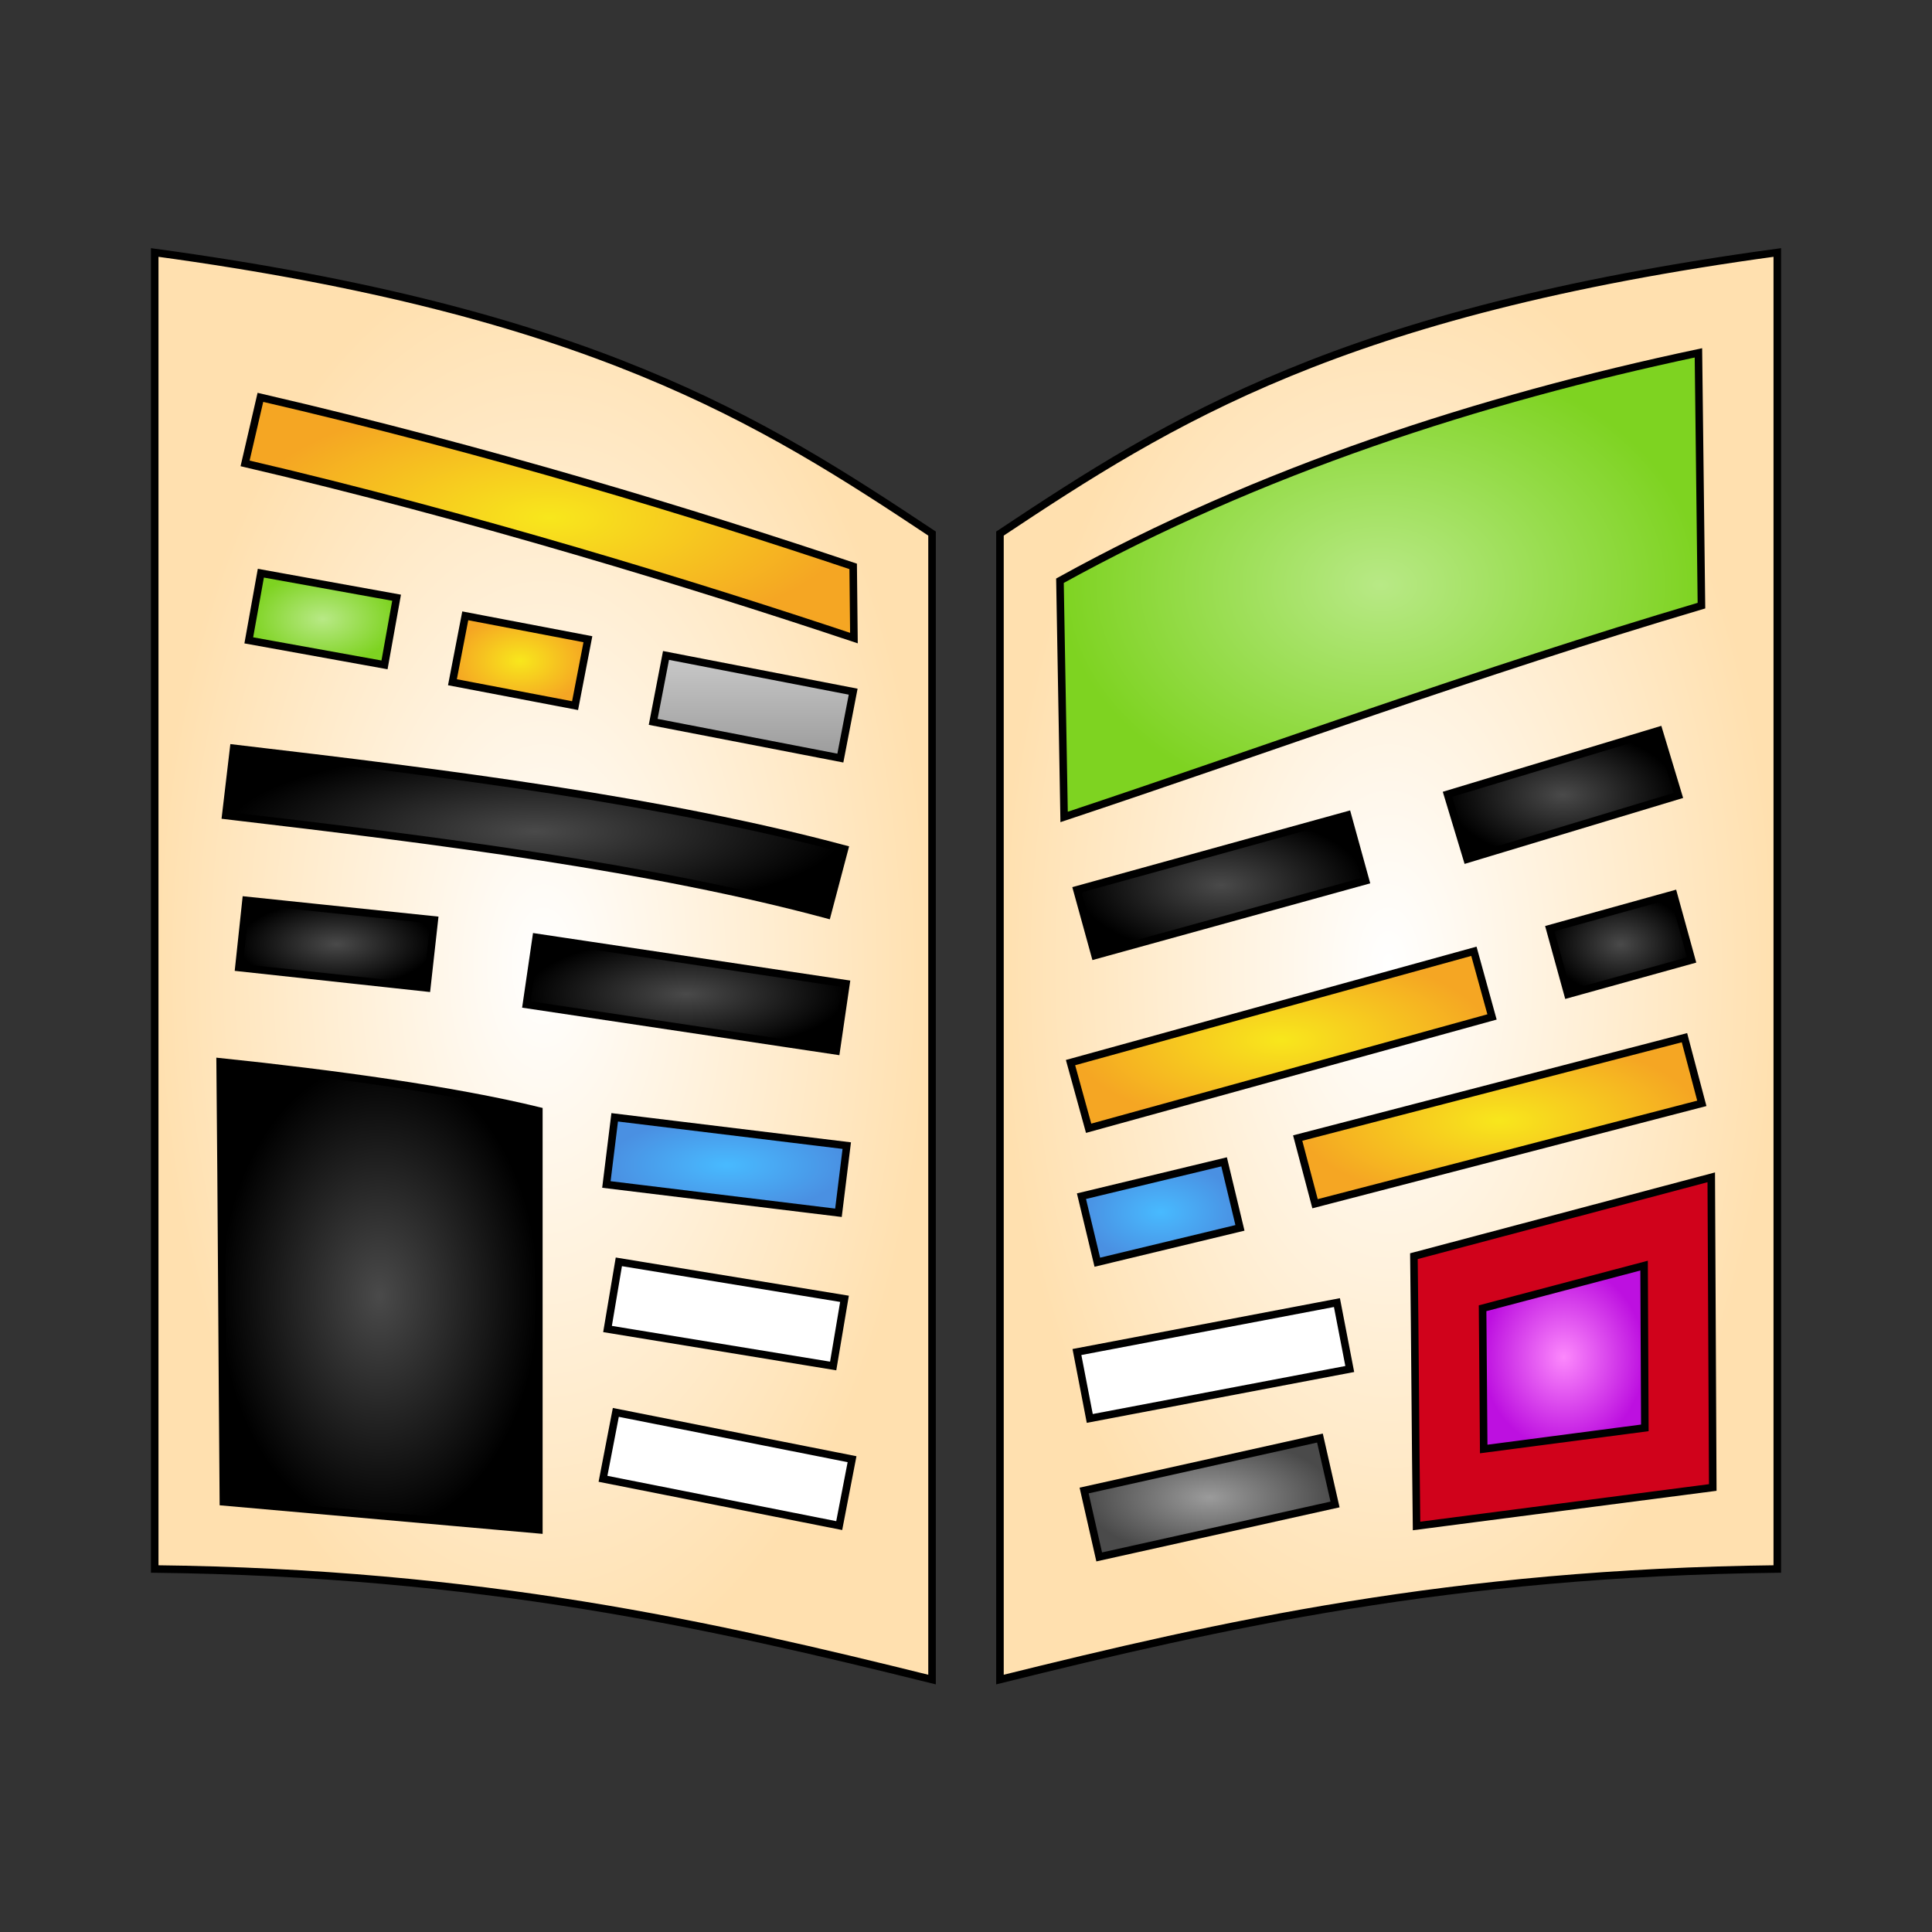 <svg xmlns="http://www.w3.org/2000/svg" viewBox="0 0 512 512" style="height: 512px; width: 512px;"><rect x="0" y="0" width="512" height="512" fill="#333333" stroke="none"/><defs><radialGradient id="delapouite-newspaper-gradient-1"><stop offset="0%" stop-color="#f8e71c" stop-opacity="1"></stop><stop offset="100%" stop-color="#f5a623" stop-opacity="1"></stop></radialGradient><radialGradient id="delapouite-newspaper-gradient-2"><stop offset="0%" stop-color="#ffffff" stop-opacity="1"></stop><stop offset="100%" stop-color="#ffe0af" stop-opacity="1"></stop></radialGradient><radialGradient id="delapouite-newspaper-gradient-3"><stop offset="0%" stop-color="#ffffff" stop-opacity="1"></stop><stop offset="100%" stop-color="#ffe0af" stop-opacity="1"></stop></radialGradient><radialGradient id="delapouite-newspaper-gradient-4"><stop offset="0%" stop-color="#b8e986" stop-opacity="1"></stop><stop offset="100%" stop-color="#7ed321" stop-opacity="1"></stop></radialGradient><radialGradient id="delapouite-newspaper-gradient-5"><stop offset="0%" stop-color="#f8e71c" stop-opacity="1"></stop><stop offset="100%" stop-color="#f5a623" stop-opacity="1"></stop></radialGradient><radialGradient id="delapouite-newspaper-gradient-6"><stop offset="0%" stop-color="#b8e986" stop-opacity="1"></stop><stop offset="100%" stop-color="#7ed321" stop-opacity="1"></stop></radialGradient><radialGradient id="delapouite-newspaper-gradient-7"><stop offset="0%" stop-color="#f8e71c" stop-opacity="1"></stop><stop offset="100%" stop-color="#f5a623" stop-opacity="1"></stop></radialGradient><linearGradient x1="0" x2="0" y1="0" y2="1" id="delapouite-newspaper-gradient-8"><stop offset="0%" stop-color="#c9c9c9" stop-opacity="1"></stop><stop offset="100%" stop-color="#9b9b9b" stop-opacity="1"></stop></linearGradient><radialGradient id="delapouite-newspaper-gradient-9"><stop offset="0%" stop-color="#4a4a4a" stop-opacity="1"></stop><stop offset="100%" stop-color="#000000" stop-opacity="1"></stop></radialGradient><radialGradient id="delapouite-newspaper-gradient-10"><stop offset="0%" stop-color="#4a4a4a" stop-opacity="1"></stop><stop offset="100%" stop-color="#000000" stop-opacity="1"></stop></radialGradient><radialGradient id="delapouite-newspaper-gradient-11"><stop offset="0%" stop-color="#4a4a4a" stop-opacity="1"></stop><stop offset="100%" stop-color="#000000" stop-opacity="1"></stop></radialGradient><radialGradient id="delapouite-newspaper-gradient-12"><stop offset="0%" stop-color="#4a4a4a" stop-opacity="1"></stop><stop offset="100%" stop-color="#000000" stop-opacity="1"></stop></radialGradient><radialGradient id="delapouite-newspaper-gradient-13"><stop offset="0%" stop-color="#4a4a4a" stop-opacity="1"></stop><stop offset="100%" stop-color="#000000" stop-opacity="1"></stop></radialGradient><radialGradient id="delapouite-newspaper-gradient-14"><stop offset="0%" stop-color="#4a4a4a" stop-opacity="1"></stop><stop offset="100%" stop-color="#000000" stop-opacity="1"></stop></radialGradient><radialGradient id="delapouite-newspaper-gradient-15"><stop offset="0%" stop-color="#f8e71c" stop-opacity="1"></stop><stop offset="100%" stop-color="#f5a623" stop-opacity="1"></stop></radialGradient><radialGradient id="delapouite-newspaper-gradient-16"><stop offset="0%" stop-color="#f8e71c" stop-opacity="1"></stop><stop offset="100%" stop-color="#f5a623" stop-opacity="1"></stop></radialGradient><radialGradient id="delapouite-newspaper-gradient-17"><stop offset="0%" stop-color="#4a4a4a" stop-opacity="1"></stop><stop offset="100%" stop-color="#000000" stop-opacity="1"></stop></radialGradient><radialGradient id="delapouite-newspaper-gradient-18"><stop offset="0%" stop-color="#48baff" stop-opacity="1"></stop><stop offset="100%" stop-color="#4a90e2" stop-opacity="1"></stop></radialGradient><radialGradient id="delapouite-newspaper-gradient-19"><stop offset="0%" stop-color="#48baff" stop-opacity="1"></stop><stop offset="100%" stop-color="#4a90e2" stop-opacity="1"></stop></radialGradient><radialGradient id="delapouite-newspaper-gradient-22"><stop offset="0%" stop-color="#fc88fc" stop-opacity="1"></stop><stop offset="100%" stop-color="#bd10e0" stop-opacity="1"></stop></radialGradient><radialGradient id="delapouite-newspaper-gradient-25"><stop offset="0%" stop-color="#9b9b9b" stop-opacity="1"></stop><stop offset="100%" stop-color="#4a4a4a" stop-opacity="1"></stop></radialGradient><radialGradient id="delapouite-newspaper-gradient-26"><stop offset="0%" stop-color="#9b9b9b" stop-opacity="1"></stop><stop offset="100%" stop-color="#4a4a4a" stop-opacity="1"></stop></radialGradient><radialGradient id="delapouite-newspaper-gradient-27"><stop offset="0%" stop-color="#9b9b9b" stop-opacity="1"></stop><stop offset="100%" stop-color="#4a4a4a" stop-opacity="1"></stop></radialGradient><radialGradient id="delapouite-newspaper-gradient-28"><stop offset="0%" stop-color="#9b9b9b" stop-opacity="1"></stop><stop offset="100%" stop-color="#4a4a4a" stop-opacity="1"></stop></radialGradient><radialGradient id="delapouite-newspaper-gradient-29"><stop offset="0%" stop-color="#9b9b9b" stop-opacity="1"></stop><stop offset="100%" stop-color="#4a4a4a" stop-opacity="1"></stop></radialGradient><radialGradient id="delapouite-newspaper-gradient-30"><stop offset="0%" stop-color="#9b9b9b" stop-opacity="1"></stop><stop offset="100%" stop-color="#4a4a4a" stop-opacity="1"></stop></radialGradient><radialGradient id="delapouite-newspaper-gradient-31"><stop offset="0%" stop-color="#9b9b9b" stop-opacity="1"></stop><stop offset="100%" stop-color="#4a4a4a" stop-opacity="1"></stop></radialGradient><radialGradient id="delapouite-newspaper-gradient-32"><stop offset="0%" stop-color="#9b9b9b" stop-opacity="1"></stop><stop offset="100%" stop-color="#4a4a4a" stop-opacity="1"></stop></radialGradient><radialGradient id="delapouite-newspaper-gradient-33"><stop offset="0%" stop-color="#9b9b9b" stop-opacity="1"></stop><stop offset="100%" stop-color="#4a4a4a" stop-opacity="1"></stop></radialGradient><radialGradient id="delapouite-newspaper-gradient-34"><stop offset="0%" stop-color="#9b9b9b" stop-opacity="1"></stop><stop offset="100%" stop-color="#4a4a4a" stop-opacity="1"></stop></radialGradient><radialGradient id="delapouite-newspaper-gradient-35"><stop offset="0%" stop-color="#9b9b9b" stop-opacity="1"></stop><stop offset="100%" stop-color="#4a4a4a" stop-opacity="1"></stop></radialGradient><radialGradient id="delapouite-newspaper-gradient-36"><stop offset="0%" stop-color="#9b9b9b" stop-opacity="1"></stop><stop offset="100%" stop-color="#4a4a4a" stop-opacity="1"></stop></radialGradient><radialGradient id="delapouite-newspaper-gradient-37"><stop offset="0%" stop-color="#9b9b9b" stop-opacity="1"></stop><stop offset="100%" stop-color="#4a4a4a" stop-opacity="1"></stop></radialGradient></defs><g class="" transform="translate(0,0)" style=""><g><path d="M41 66.91L41 415.8C127.5 416.8 188.5 430.6 247 445.1L247 141.4C201.7 111.3 156.6 82.65 41 66.91Z" class="" fill="url(#delapouite-newspaper-gradient-2)" stroke="#000000" stroke-opacity="1" stroke-width="2"></path><path d="M471 66.91C355.4 82.65 310.3 111.3 265 141.4L265 445.1C323.5 430.6 384.5 416.8 471 415.8Z" class="" fill="url(#delapouite-newspaper-gradient-3)" stroke="#000000" stroke-opacity="1" stroke-width="2"></path><path d="M450.1 93.51L450.9 160.5C391.5 178.1 336.4 198.4 282 216.5C281.6 195.6 281.3 174.8 280.9 153.9C333.7 124.7 392.1 105.8 450.1 93.51Z" class="" fill="url(#delapouite-newspaper-gradient-4)" stroke="#000000" stroke-opacity="1" stroke-width="2"></path><path d="M69.01 105.3C129.8 119.4 184.1 136 226.1 150.1L226.3 169.1C184.7 155.2 125 136.8 64.95 122.8Z" class="" fill="url(#delapouite-newspaper-gradient-5)" stroke="#000000" stroke-opacity="1" stroke-width="2"></path><path d="M69.13 151.9L105.1 158.4L101.9 176.2L65.93 169.7Z" class="" fill="url(#delapouite-newspaper-gradient-6)" stroke="#000000" stroke-opacity="1" stroke-width="2"></path><path d="M123.3 163.2L155.8 169.4L152.4 187L119.9 180.8Z" class="" fill="url(#delapouite-newspaper-gradient-7)" stroke="#000000" stroke-opacity="1" stroke-width="2"></path><path d="M176.5 173.7L226.1 183.3L222.7 200.9L173.1 191.3Z" class="" fill="url(#delapouite-newspaper-gradient-8)" stroke="#000000" stroke-opacity="1" stroke-width="2"></path><path d="M439.6 193.6L444.8 210.8L388.8 227.7L383.6 210.5Z" class="" fill="url(#delapouite-newspaper-gradient-9)" stroke="#000000" stroke-opacity="1" stroke-width="2"></path><path d="M61.92 198.3C119.2 205 176 212.2 223.8 225L219.2 242.4C173.2 230 117 222.8 59.82 216.1Z" class="" fill="url(#delapouite-newspaper-gradient-10)" stroke="#000000" stroke-opacity="1" stroke-width="2"></path><path d="M357.1 216L361.9 233.4L290.2 253.2L285.4 235.8Z" class="" fill="url(#delapouite-newspaper-gradient-11)" stroke="#000000" stroke-opacity="1" stroke-width="2"></path><path d="M443.5 237L448.3 254.4L415.5 263.5L410.7 246.1Z" class="" fill="url(#delapouite-newspaper-gradient-12)" stroke="#000000" stroke-opacity="1" stroke-width="2"></path><path d="M65.2 238.6L115.1 243.8L113.1 261.8L63.3 256.4Z" class="" fill="url(#delapouite-newspaper-gradient-13)" stroke="#000000" stroke-opacity="1" stroke-width="2"></path><path d="M142.1 248.4L224.2 260.7L221.6 278.5L139.5 266.2Z" class="" fill="url(#delapouite-newspaper-gradient-14)" stroke="#000000" stroke-opacity="1" stroke-width="2"></path><path d="M390.6 252.1L395.4 269.5L288.5 299L283.7 281.6Z" class="" fill="url(#delapouite-newspaper-gradient-15)" stroke="#000000" stroke-opacity="1" stroke-width="2"></path><path d="M446.4 275L451 292.4L348.5 319L343.9 301.6Z" class="" fill="url(#delapouite-newspaper-gradient-16)" stroke="#000000" stroke-opacity="1" stroke-width="2"></path><path d="M58.34 281.4C88.18 284.5 120.3 288.9 142.8 294.4L142.8 405.4L59.2 398C58.87 359.1 58.72 320.3 58.34 281.4Z" class="" fill="url(#delapouite-newspaper-gradient-17)" stroke="#000000" stroke-opacity="1" stroke-width="2"></path><path d="M162.9 296.1L224.4 303.6L222.2 321.4L160.7 313.9Z" class="" fill="url(#delapouite-newspaper-gradient-18)" stroke="#000000" stroke-opacity="1" stroke-width="2"></path><path d="M324.4 307.9L328.6 325.4L290.8 334.5L286.6 317Z" class="" fill="url(#delapouite-newspaper-gradient-19)" stroke="#000000" stroke-opacity="1" stroke-width="2"></path><path d="M453.5 312L453.9 394.2L375.4 404.4C375.1 380.6 375 356.7 374.7 332.9Z" class="selected" fill="#d0021b" fill-opacity="1" stroke="#000000" stroke-opacity="1" stroke-width="2"></path><path d="M164 334.4L223.8 344.2L220.8 362L161 352.2Z" class="" fill="#fff" fill-opacity="1" stroke="#000000" stroke-opacity="1" stroke-width="2"></path><path d="M435.7 335.4L392.9 346.7L393.2 384L435.9 378.4Z" class="" fill="url(#delapouite-newspaper-gradient-22)" stroke="#000000" stroke-opacity="1" stroke-width="2"></path><path d="M354.3 345.2L357.7 362.8L288.8 375.9L285.4 358.3Z" class="" fill="#fff" fill-opacity="1" stroke="#000000" stroke-opacity="1" stroke-width="2"></path><path d="M163.2 374.3L225.8 386.7L222.4 404.3L159.8 391.9Z" class="" fill="#fff" fill-opacity="1" stroke="#000000" stroke-opacity="1" stroke-width="2"></path><path d="M349.8 381.1L353.8 398.7L291.3 412.6L287.3 395Z" class="" fill="url(#delapouite-newspaper-gradient-25)" stroke="#000000" stroke-opacity="1" stroke-width="2"></path></g></g></svg>
